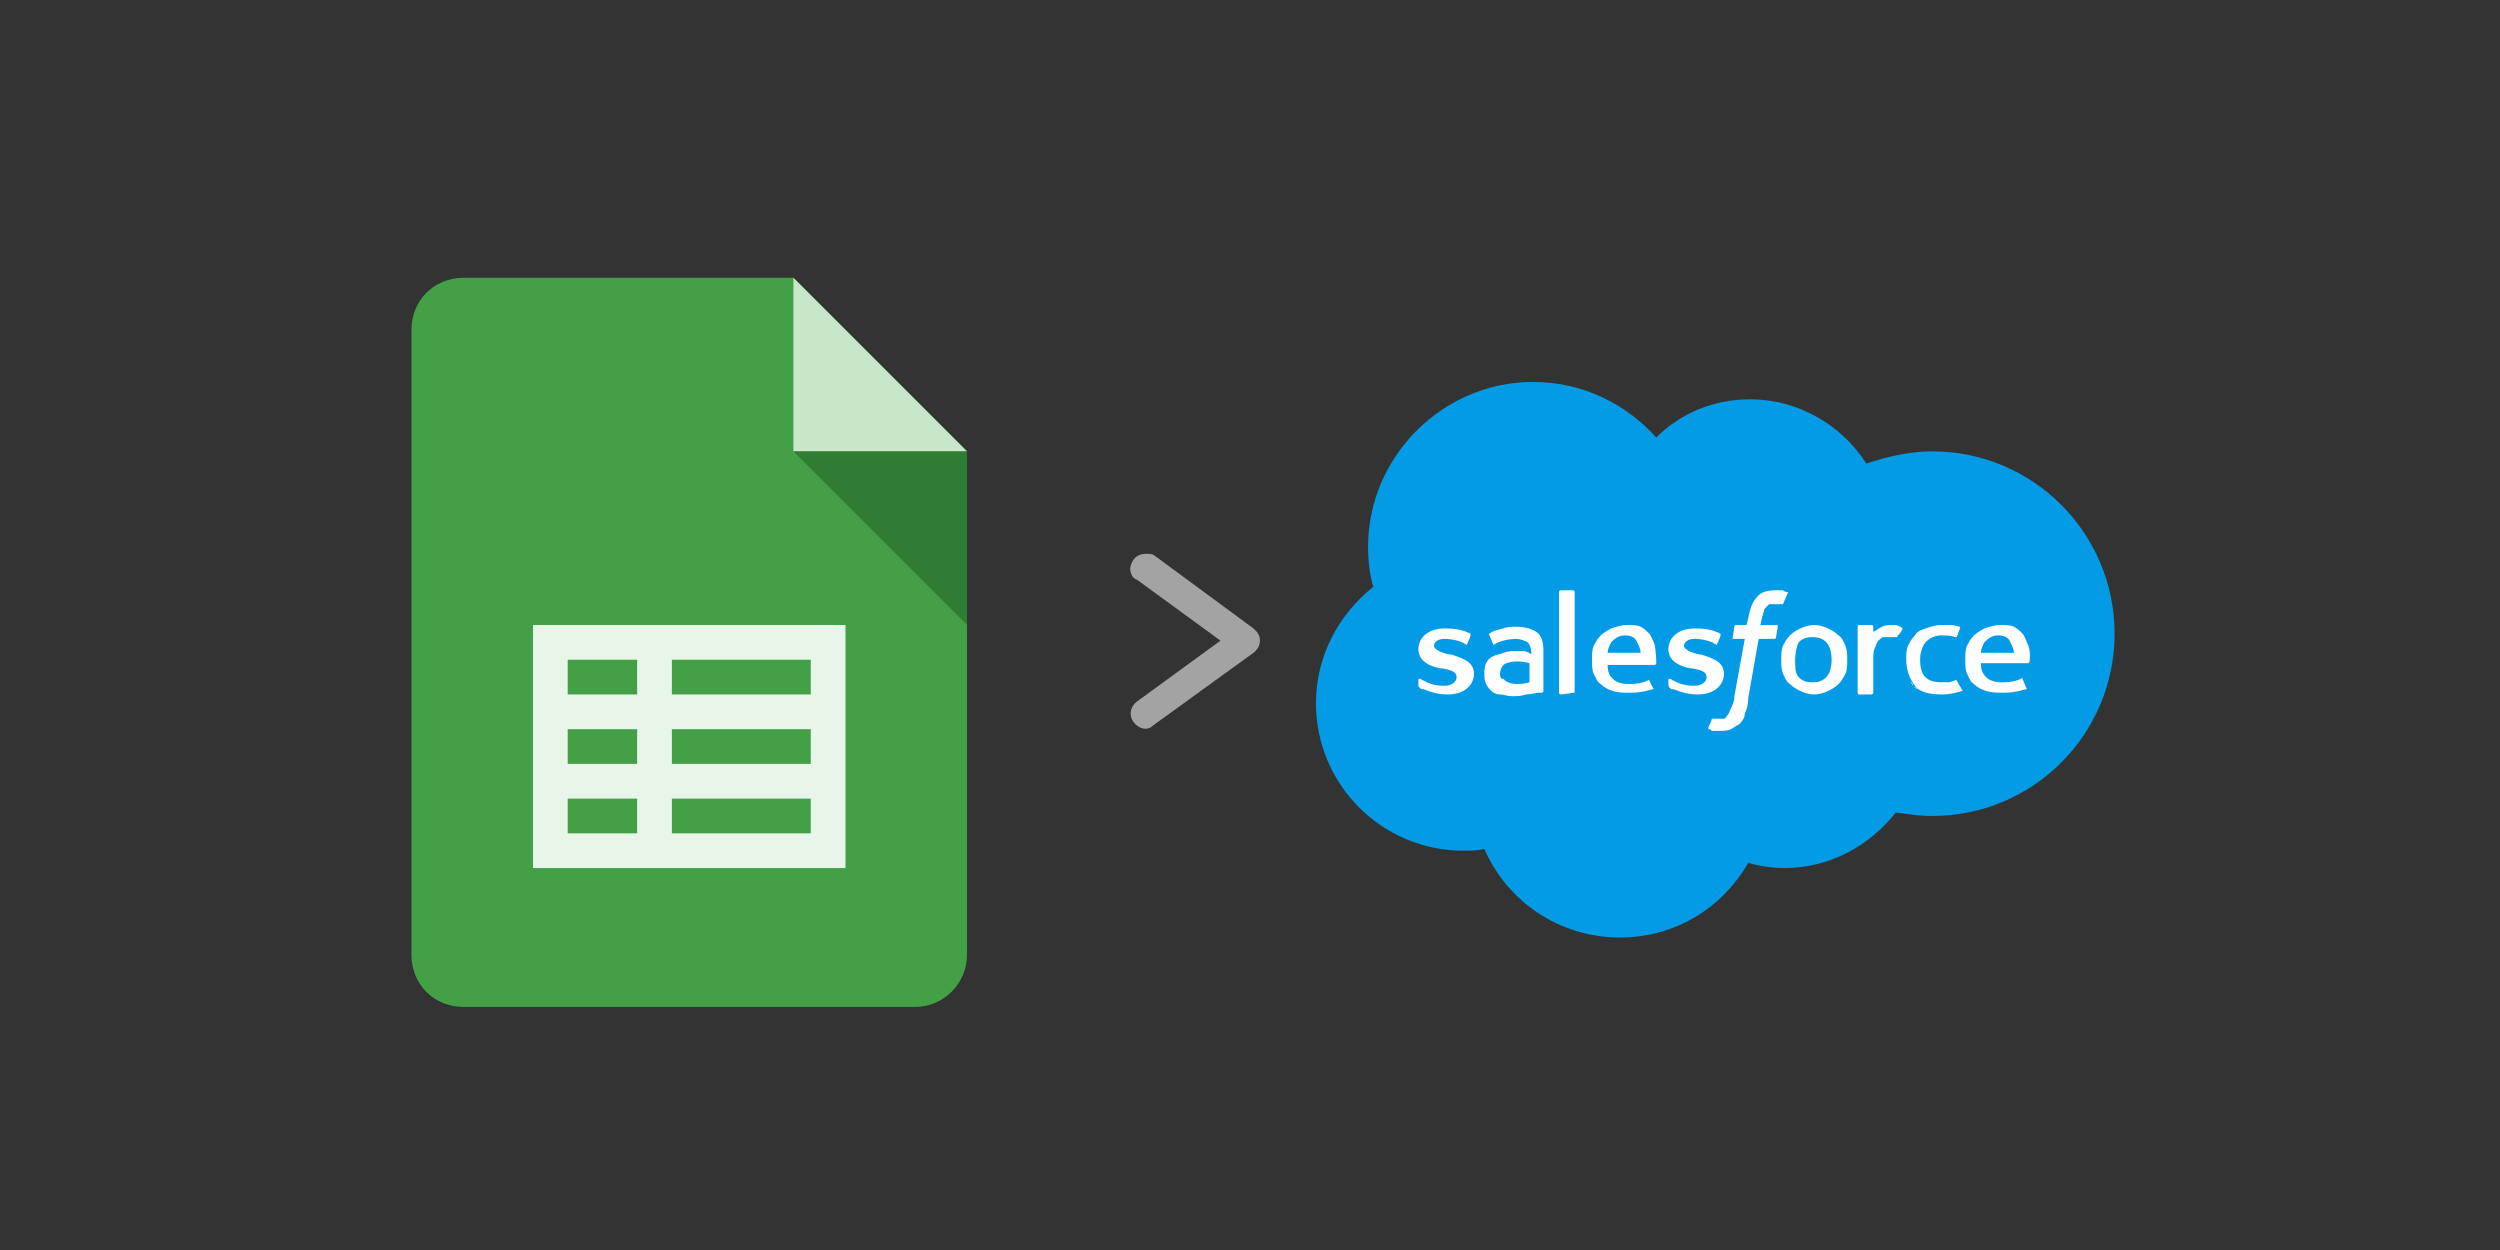 <?xml version="1.0" encoding="utf-8"?>
<!-- Generator: Adobe Illustrator 23.1.1, SVG Export Plug-In . SVG Version: 6.00 Build 0)  -->
<svg version="1.1" id="Layer_1" xmlns="http://www.w3.org/2000/svg" xmlns:xlink="http://www.w3.org/1999/xlink" x="0px" y="0px"
	 viewBox="0 0 144 72" style="enable-background:new 0 0 144 72;" xml:space="preserve">
<rect x="0" y="0" width="144" height="72" fill="#333333" stroke="none"/>
<style type="text/css">
	.st0{fill:#A3A3A3;}
	.st1{fill:#43A047;}
	.st2{fill:#C8E6C9;}
	.st3{fill:#2E7D32;}
	.st4{fill:#E8F5E9;}
	.st5{fill:#039BE5;}
	.st6{fill:#FFFFFF;}
</style>
<path class="st0" d="M66,31.9c-0.5,0-0.8,0.3-0.9,0.8c0,0.3,0.1,0.6,0.4,0.7l4.8,3.5l-4.8,3.5c-0.4,0.3-0.5,0.8-0.2,1.2
	s0.8,0.5,1.1,0.2l0,0l5.8-4.2c0.4-0.3,0.5-0.8,0.2-1.2c-0.1-0.1-0.1-0.1-0.2-0.2L66.5,32C66.4,31.9,66.2,31.9,66,31.9z"/>
<path class="st1" d="M52.7,58h-26c-1.7,0-3-1.3-3-3V19c0-1.7,1.3-3,3-3h19l10,10v29C55.7,56.6,54.4,58,52.7,58z"/>
<path class="st2" d="M55.7,26h-10V16L55.7,26z"/>
<path class="st3" d="M45.7,26l10,10V26H45.7z"/>
<path class="st4" d="M46.7,36h-14h-2v2v2v2v2v2v2v2h18v-2v-2v-2v-2v-2v-2v-2H46.7z M32.7,38h4v2h-4V38z M32.7,42h4v2h-4V42z
	 M32.7,46h4v2h-4V46z M46.7,48h-8v-2h8V48z M46.7,44h-8v-2h8V44z M46.7,40h-8v-2h8V40z"/>
<path class="st5" d="M111.3,26c-1.3,0-2.6,0.3-3.8,0.7c-1.4-2.2-3.9-3.7-6.7-3.7c-2.1,0-4,0.8-5.4,2.2c-1.7-1.9-4.2-3.2-7.1-3.2
	c-5.2,0-9.5,4.3-9.5,9.5c0,0.8,0.1,1.6,0.3,2.3c-2,1.6-3.3,4-3.3,6.7c0,4.7,3.8,8.5,8.5,8.5c0.4,0,0.8,0,1.2-0.1
	c1.3,3,4.3,5.1,7.8,5.1c3.2,0,5.9-1.7,7.4-4.3c0.7,0.2,1.4,0.3,2.1,0.3c2.6,0,4.9-1.3,6.4-3.2c0.7,0.1,1.4,0.2,2.1,0.2
	c5.8,0,10.5-4.7,10.5-10.5S117.1,26,111.3,26z"/>
<path class="st6" d="M90.6,40C90.7,40,90.7,40,90.6,40C90.7,40,90.7,40,90.6,40L90.6,40z M96.3,38.9C96.3,38.9,96.4,38.9,96.3,38.9
	C96.4,38.9,96.3,38.9,96.3,38.9C96.3,38.9,96.3,38.9,96.3,38.9z M82,38.9C82,38.9,82,38.9,82,38.9C82,38.9,82,38.9,82,38.9
	C82,38.9,82,38.9,82,38.9z M98.9,36.9C98.9,36.9,98.9,37,98.9,36.9C98.9,37,98.9,37,98.9,36.9C98.9,37,98.9,36.9,98.9,36.9z
	 M90.6,34C90.7,34,90.7,34,90.6,34C90.7,34,90.7,34,90.6,34L90.6,34z M96.2,37.2L96.2,37.2c0,0.4,0.2,0.7,0.5,0.8
	C96.4,37.8,96.2,37.6,96.2,37.2z M112.9,39.7C113,39.8,112.9,39.8,112.9,39.7C112.9,39.8,113,39.8,112.9,39.7z M83.4,36L83.4,36
	c0.3,0,0.5,0,0.7,0.1C83.9,36,83.6,36,83.4,36z M84.6,36.9C84.6,36.9,84.5,37,84.6,36.9C84.5,37,84.5,37,84.6,36.9
	C84.5,37,84.6,36.9,84.6,36.9z M110,39.2c0.1,0.1,0.1,0.2,0.2,0.3c0.1,0.1,0.2,0.2,0.3,0.2c-0.1-0.1-0.2-0.1-0.3-0.2
	C110.2,39.4,110.1,39.3,110,39.2z M112.6,36.8C112.6,36.8,112.6,36.8,112.6,36.8C112.6,36.8,112.6,36.8,112.6,36.8
	C112.6,36.8,112.6,36.8,112.6,36.8z M112.6,39.2C112.6,39.2,112.7,39.2,112.6,39.2C112.7,39.2,112.7,39.2,112.6,39.2
	C112.7,39.2,112.6,39.2,112.6,39.2z"/>
<path class="st6" d="M81.7,39.5C81.7,39.5,81.7,39.5,81.7,39.5c0.1,0.2,0.2,0.2,0.3,0.2c0.5,0.2,0.9,0.3,1.4,0.3
	c0.9,0,1.5-0.5,1.5-1.2v0c0-0.7-0.7-0.9-1.3-1.1l-0.1,0c-0.5-0.1-0.9-0.3-0.9-0.5v0c0-0.2,0.2-0.4,0.6-0.4c0.4,0,0.9,0.1,1.2,0.3
	c0,0,0.1,0.1,0.1,0c0,0,0.2-0.4,0.2-0.5c0,0,0-0.1,0-0.1c-0.4-0.2-0.8-0.3-1.4-0.3l-0.1,0c-0.9,0-1.5,0.5-1.5,1.2v0
	c0,0.7,0.7,1,1.3,1.1l0.1,0c0.5,0.1,0.8,0.2,0.8,0.5v0c0,0.3-0.3,0.5-0.7,0.5c-0.2,0-0.7,0-1.2-0.3c-0.1,0-0.1-0.1-0.2-0.1
	c0,0-0.1,0-0.1,0L81.7,39.5z M96.1,39.5C96,39.5,96.1,39.5,96.1,39.5c0.1,0.2,0.2,0.2,0.3,0.2c0.5,0.2,0.9,0.3,1.4,0.3
	c0.9,0,1.5-0.5,1.5-1.2v0c0-0.7-0.7-0.9-1.3-1.1l-0.1,0c-0.5-0.1-0.9-0.3-0.9-0.5v0c0-0.2,0.2-0.4,0.6-0.4c0.4,0,0.9,0.1,1.2,0.3
	c0,0,0.1,0.1,0.1,0c0,0,0.2-0.4,0.2-0.5c0,0,0-0.1,0-0.1c-0.4-0.2-0.8-0.3-1.4-0.3l-0.1,0c-0.9,0-1.5,0.5-1.5,1.2v0
	c0,0.7,0.7,1,1.3,1.1l0.1,0c0.5,0.1,0.8,0.2,0.8,0.5v0c0,0.3-0.3,0.5-0.7,0.5c-0.2,0-0.7,0-1.2-0.3c-0.1,0-0.1-0.1-0.2-0.1
	c0,0-0.1,0-0.1,0L96.1,39.5z M106.3,37.2c-0.1-0.2-0.2-0.5-0.4-0.6c-0.2-0.2-0.4-0.3-0.6-0.4c-0.2-0.1-0.5-0.2-0.8-0.2
	c-0.3,0-0.6,0.1-0.8,0.2c-0.2,0.1-0.4,0.2-0.6,0.4c-0.2,0.2-0.3,0.4-0.4,0.6c-0.1,0.2-0.1,0.5-0.1,0.8c0,0.3,0,0.5,0.1,0.8
	c0.1,0.2,0.2,0.5,0.4,0.6c0.2,0.2,0.4,0.3,0.6,0.4c0.2,0.1,0.5,0.2,0.8,0.2c0.3,0,0.6-0.1,0.8-0.2c0.2-0.1,0.4-0.2,0.6-0.4
	c0.2-0.2,0.3-0.4,0.4-0.6c0.1-0.2,0.1-0.5,0.1-0.8S106.4,37.5,106.3,37.2 M105.5,38c0,0.4-0.1,0.8-0.3,1c-0.2,0.2-0.4,0.3-0.8,0.3
	s-0.6-0.1-0.8-0.3c-0.2-0.2-0.2-0.6-0.2-1s0.1-0.8,0.2-1c0.2-0.2,0.4-0.3,0.8-0.3s0.6,0.1,0.8,0.3C105.4,37.2,105.5,37.6,105.5,38
	 M112.7,39.2c0-0.1-0.1,0-0.1,0c-0.1,0-0.2,0.1-0.4,0.1c-0.1,0-0.3,0-0.4,0c-0.4,0-0.7-0.1-0.9-0.3s-0.3-0.5-0.3-1
	c0-0.4,0.1-0.7,0.3-1c0.2-0.2,0.5-0.4,0.9-0.4c0.3,0,0.6,0,0.8,0.1c0,0,0.1,0,0.1,0c0.1-0.2,0.1-0.3,0.2-0.5c0-0.1,0-0.1,0-0.1
	c-0.1,0-0.3-0.1-0.5-0.1c-0.2,0-0.4,0-0.6,0c-0.3,0-0.6,0.1-0.9,0.2c-0.3,0.1-0.5,0.2-0.6,0.4c-0.2,0.2-0.3,0.4-0.4,0.6
	c-0.1,0.2-0.1,0.5-0.1,0.8c0,0.6,0.2,1.1,0.5,1.5c0.3,0.4,0.9,0.5,1.6,0.5c0.4,0,0.8-0.1,1.1-0.2c0,0,0.1,0,0-0.1L112.7,39.2z
	 M116.8,37.1c-0.1-0.2-0.2-0.5-0.3-0.6c-0.2-0.2-0.3-0.3-0.5-0.4c-0.2-0.1-0.5-0.1-0.8-0.1c-0.3,0-0.6,0.1-0.9,0.2
	c-0.2,0.1-0.5,0.3-0.6,0.4c-0.2,0.2-0.3,0.4-0.4,0.6c-0.1,0.2-0.1,0.5-0.1,0.8c0,0.3,0,0.6,0.1,0.8c0.1,0.2,0.2,0.5,0.4,0.6
	c0.2,0.2,0.4,0.3,0.7,0.4c0.3,0.1,0.6,0.1,1,0.1c0.8,0,1.2-0.2,1.3-0.2c0,0,0.1,0,0-0.1l-0.2-0.5c0-0.1-0.1,0-0.1,0
	c-0.2,0.1-0.5,0.2-1.1,0.2c-0.4,0-0.7-0.1-0.9-0.3c-0.2-0.2-0.3-0.4-0.3-0.8l2.7,0c0,0,0.1,0,0.1-0.1
	C116.9,38.1,117,37.6,116.8,37.1 M114.1,37.6c0-0.2,0.1-0.4,0.2-0.6c0.2-0.2,0.4-0.4,0.8-0.4c0.3,0,0.6,0.1,0.7,0.4
	c0.1,0.2,0.2,0.4,0.2,0.6L114.1,37.6z M95.3,37.1c-0.1-0.2-0.2-0.5-0.3-0.6c-0.2-0.2-0.3-0.3-0.5-0.4c-0.2-0.1-0.5-0.1-0.8-0.1
	c-0.3,0-0.6,0.1-0.9,0.2c-0.2,0.1-0.5,0.3-0.6,0.4c-0.2,0.2-0.3,0.4-0.4,0.6c-0.1,0.2-0.1,0.5-0.1,0.8c0,0.3,0,0.6,0.1,0.8
	c0.1,0.2,0.2,0.5,0.4,0.6c0.2,0.2,0.4,0.3,0.7,0.4c0.3,0.1,0.6,0.1,1,0.1c0.8,0,1.2-0.2,1.3-0.2c0,0,0.1,0,0-0.1L95,39.2
	c0-0.1-0.1,0-0.1,0c-0.2,0.1-0.5,0.2-1.1,0.2c-0.4,0-0.7-0.1-0.9-0.3c-0.2-0.2-0.3-0.4-0.3-0.8l2.7,0c0,0,0.1,0,0.1-0.1
	C95.4,38.1,95.4,37.6,95.3,37.1 M92.6,37.6c0-0.2,0.1-0.4,0.2-0.6c0.2-0.2,0.4-0.4,0.8-0.4c0.3,0,0.6,0.1,0.7,0.4
	c0.1,0.2,0.2,0.4,0.2,0.6L92.6,37.6z M87.7,37.5c-0.1,0-0.2,0-0.4,0c-0.2,0-0.4,0-0.7,0.1c-0.2,0.1-0.4,0.1-0.6,0.2
	c-0.2,0.1-0.3,0.2-0.4,0.4s-0.1,0.4-0.1,0.6c0,0.2,0,0.4,0.1,0.6c0.1,0.2,0.2,0.3,0.3,0.4c0.1,0.1,0.3,0.2,0.5,0.2
	c0.2,0,0.4,0.1,0.7,0.1c0.3,0,0.5,0,0.8-0.1c0.3,0,0.6-0.1,0.7-0.1c0.1,0,0.2,0,0.2,0c0.1,0,0.1-0.1,0.1-0.1l0-2.3
	c0-0.5-0.1-0.9-0.4-1.1c-0.3-0.2-0.7-0.3-1.2-0.3c-0.2,0-0.5,0-0.7,0.1c0,0-0.6,0.1-0.8,0.3c0,0-0.1,0,0,0.1l0.2,0.5
	c0,0.1,0.1,0,0.1,0s0,0,0,0c0.5-0.3,1.2-0.3,1.2-0.3c0.3,0,0.5,0.1,0.7,0.2c0.1,0.1,0.2,0.3,0.2,0.6v0.1
	C88,37.5,87.7,37.5,87.7,37.5 M86.7,39.2c-0.1-0.1-0.1-0.1-0.2-0.1c-0.1-0.1-0.1-0.2-0.1-0.3c0-0.2,0.1-0.4,0.2-0.5
	c0,0,0.2-0.2,0.8-0.2c0.4,0,0.7,0.1,0.7,0.1v1.1c0,0-0.3,0.1-0.7,0.1C86.9,39.4,86.7,39.2,86.7,39.2 M109.6,36.2
	C109.6,36.1,109.6,36.1,109.6,36.2c-0.1-0.1-0.3-0.2-0.5-0.2c-0.3,0-0.5,0-0.7,0.1c-0.2,0.1-0.3,0.2-0.5,0.3l0-0.3
	c0,0,0-0.1-0.1-0.1h-0.7c0,0-0.1,0-0.1,0.1v3.8c0,0,0,0.1,0.1,0.1h0.7c0,0,0.1,0,0.1-0.1V38c0-0.3,0-0.5,0.1-0.7
	c0.1-0.2,0.1-0.3,0.2-0.4c0.1-0.1,0.2-0.2,0.3-0.2c0.1,0,0.3,0,0.4,0c0.1,0,0.3,0,0.3,0c0.1,0,0.1,0,0.1-0.1
	C109.4,36.6,109.6,36.2,109.6,36.2"/>
<path class="st6" d="M103,34.1c-0.1,0-0.2,0-0.3-0.1c-0.1,0-0.2,0-0.4,0c-0.5,0-0.9,0.1-1.1,0.4c-0.3,0.3-0.4,0.7-0.5,1.2l-0.1,0.4
	h-0.6c0,0-0.1,0-0.1,0.1l-0.1,0.6c0,0.1,0,0.1,0.1,0.1h0.6l-0.6,3.3c0,0.3-0.1,0.5-0.2,0.7c-0.1,0.2-0.1,0.3-0.2,0.4
	c-0.1,0.1-0.1,0.2-0.2,0.2c-0.1,0-0.2,0-0.3,0c-0.1,0-0.2,0-0.2,0c-0.1,0-0.1,0-0.1,0c0,0-0.1,0-0.1,0c0,0.1-0.2,0.5-0.2,0.5
	c0,0.1,0,0.1,0,0.1c0.1,0,0.1,0,0.2,0.1c0.1,0,0.3,0,0.4,0c0.2,0,0.5,0,0.7-0.1c0.2-0.1,0.3-0.2,0.5-0.3c0.2-0.2,0.3-0.4,0.3-0.6
	c0.1-0.2,0.2-0.5,0.2-0.9l0.6-3.4h0.9c0,0,0.1,0,0.1-0.1l0.1-0.6c0-0.1,0-0.1-0.1-0.1h-0.9c0,0,0.1-0.5,0.2-0.8
	c0-0.1,0.1-0.2,0.2-0.3c0.1-0.1,0.1-0.1,0.2-0.1c0.1,0,0.2,0,0.3,0c0.1,0,0.2,0,0.2,0c0.1,0,0.1,0,0.1,0c0.1,0,0.1,0,0.1,0L103,34.1
	C103.1,34.1,103,34.1,103,34.1 M90.7,39.9C90.7,40,90.7,40,90.7,39.9L89.9,40c0,0-0.1,0-0.1-0.1v-5.8c0,0,0-0.1,0.1-0.1h0.7
	c0,0,0.1,0,0.1,0.1V39.9z"/>
</svg>
